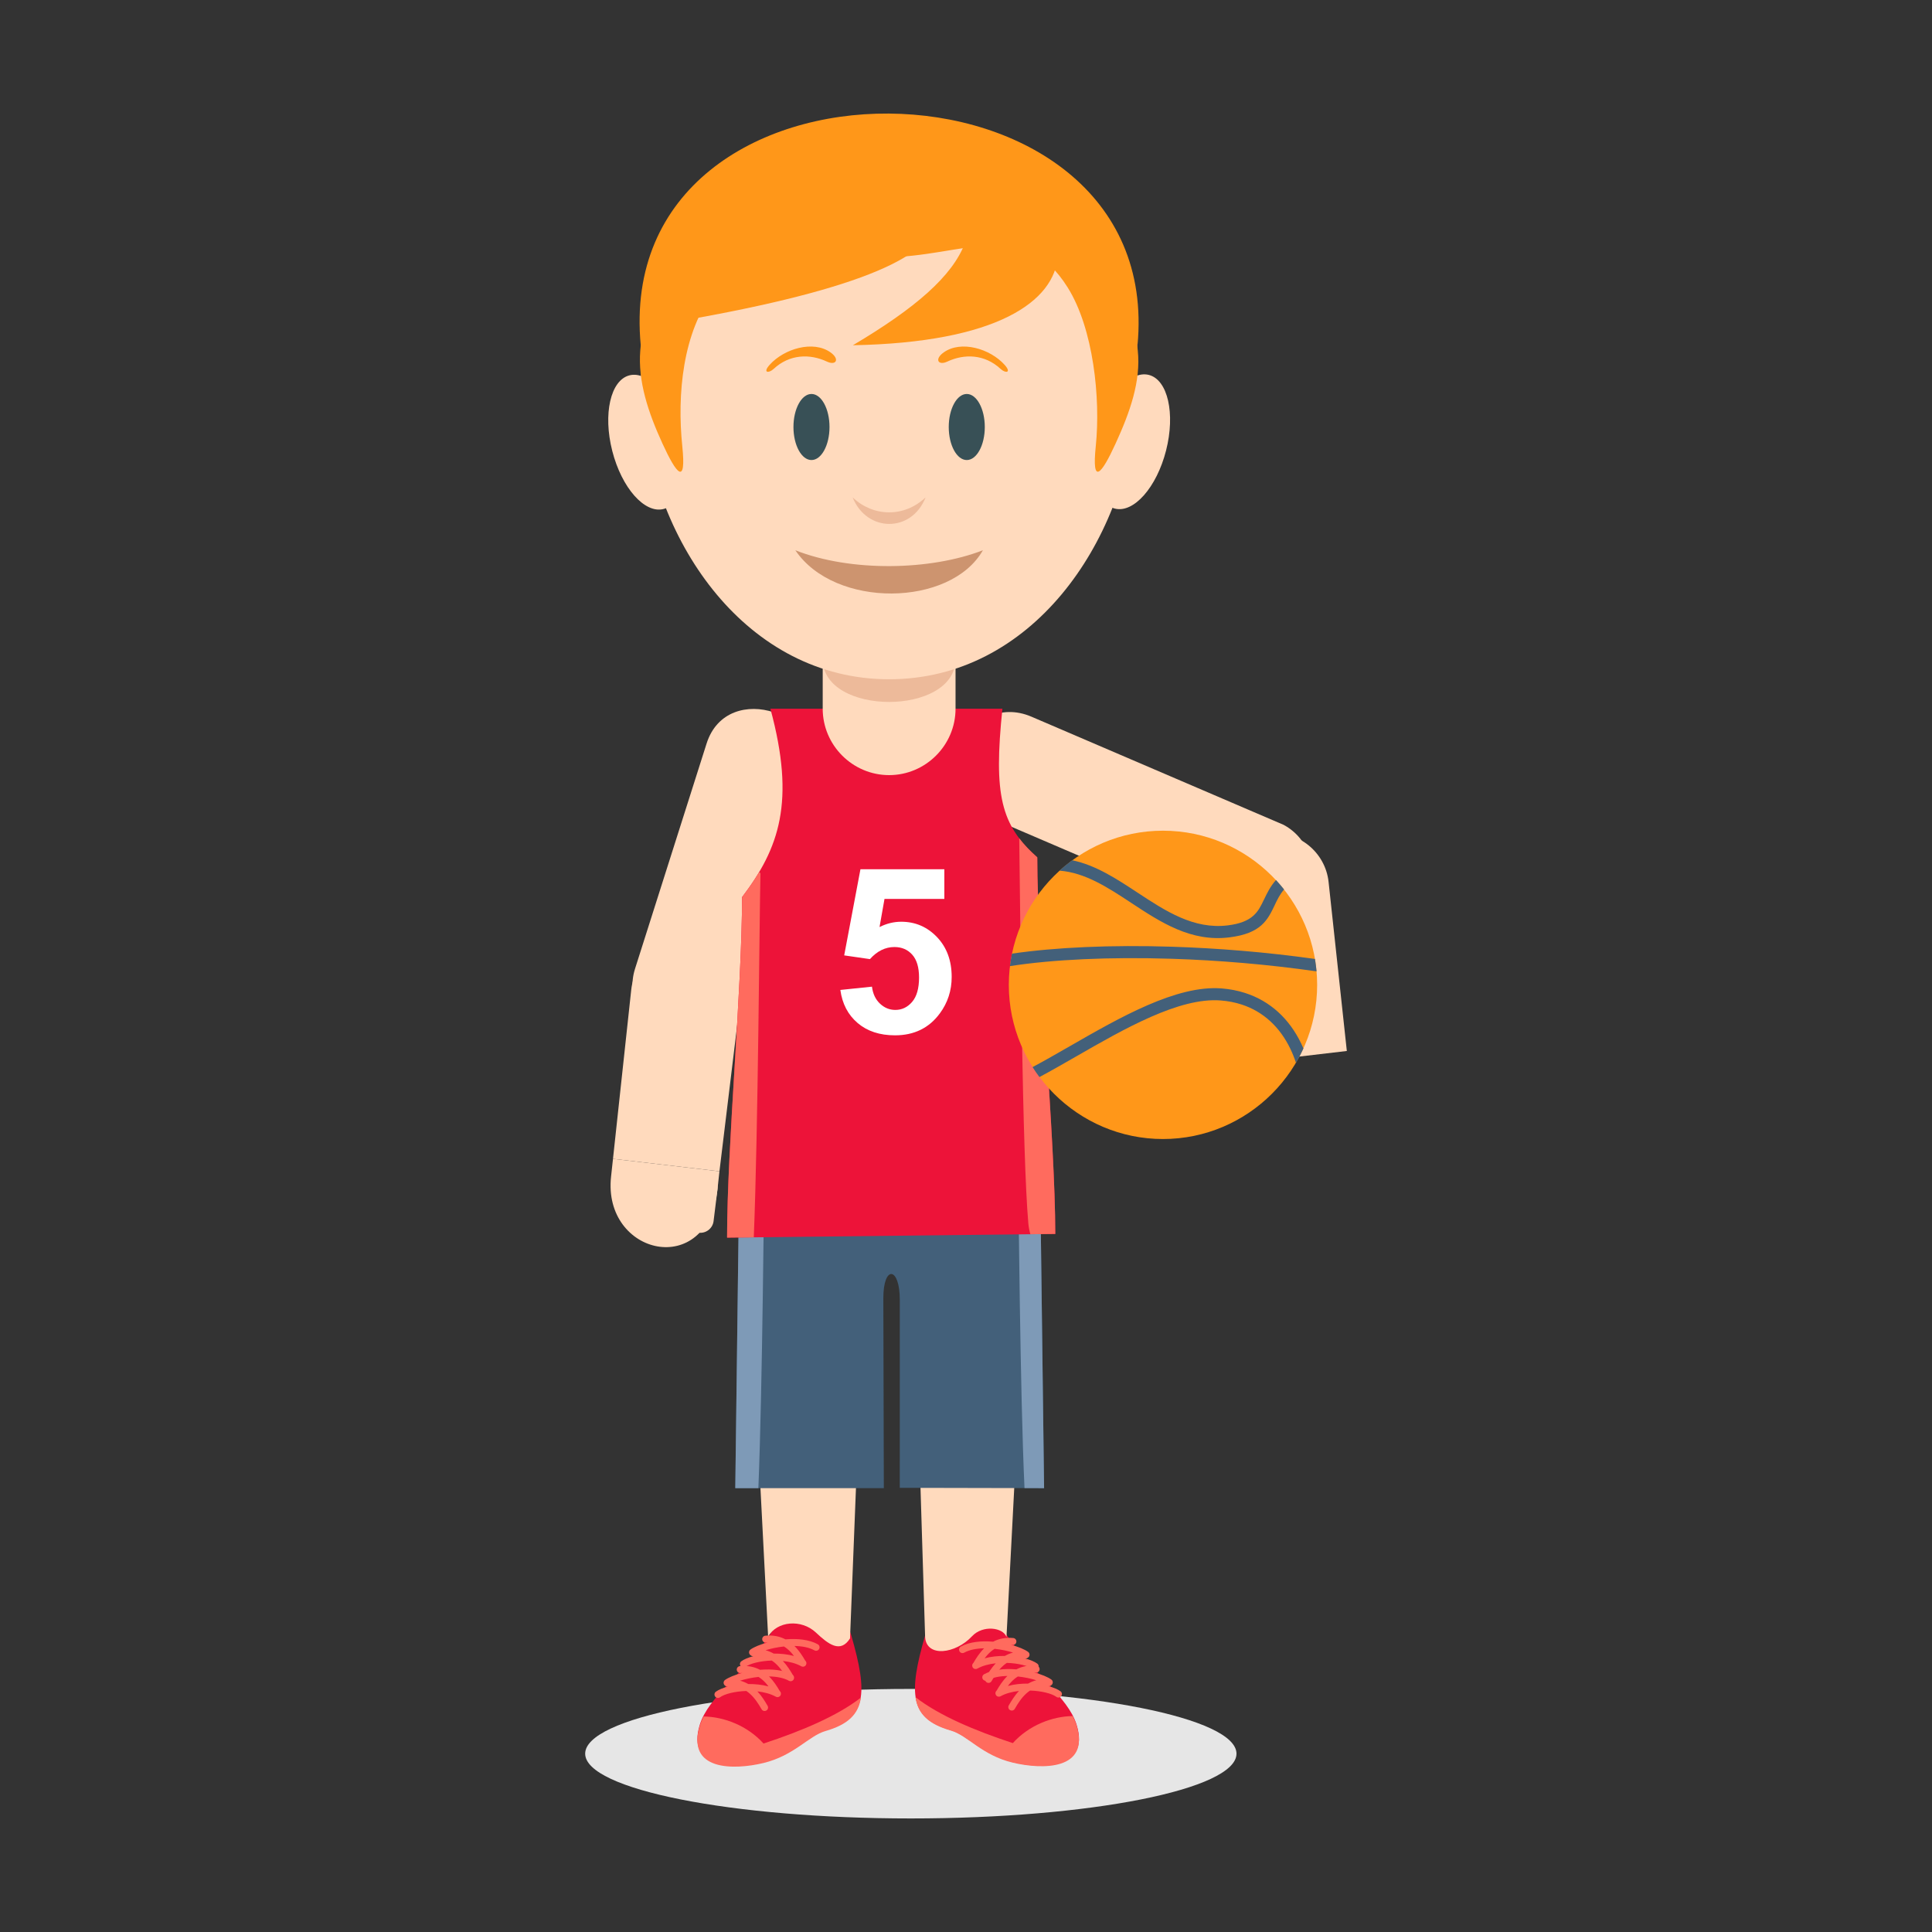 <?xml version="1.0" encoding="utf-8"?>
<!-- Generator: Adobe Illustrator 16.0.0, SVG Export Plug-In . SVG Version: 6.00 Build 0)  -->
<!DOCTYPE svg PUBLIC "-//W3C//DTD SVG 1.1//EN" "http://www.w3.org/Graphics/SVG/1.1/DTD/svg11.dtd">
<svg version="1.1" id="Layer_1" xmlns="http://www.w3.org/2000/svg" xmlns:xlink="http://www.w3.org/1999/xlink" x="0px" y="0px"
	 width="350px" height="350px" viewBox="0 0 350 350" enable-background="new 0 0 350 350" xml:space="preserve">
<rect x="0" y="0" width="350" height="350" fill="#333333" stroke="none"/>
<g>
	<path fill-rule="evenodd" clip-rule="evenodd" fill="#E6E6E6" d="M165.006,329.428c32.494,0,58.996-5.271,58.996-11.733
		c0-6.462-26.502-11.731-58.996-11.731s-58.996,5.27-58.996,11.731C106.01,324.157,132.512,329.428,165.006,329.428z"/>
	<g>
		<path fill-rule="evenodd" clip-rule="evenodd" fill="#ED1339" d="M139.4,296.241c-4.737,7.058-11.048,11.115-12.624,16.206
			c-2.547,8.222,6.617,8.229,12.01,6.682c5.052-1.451,7.827-4.842,10.745-5.684c7.53-2.172,7.724-6.627,4.678-17.204
			C151.162,285.666,143.214,289.641,139.4,296.241z"/>
		<path fill-rule="evenodd" clip-rule="evenodd" fill="#ED1339" d="M182.409,296.241c4.738,7.058,11.049,11.115,12.625,16.206
			c2.595,8.376-7.068,8.121-12.312,6.57c-4.97-1.47-7.551-4.737-10.443-5.572c-7.531-2.172-7.724-6.627-4.677-17.204
			C170.647,285.666,178.596,289.641,182.409,296.241z"/>
		<path fill-rule="evenodd" clip-rule="evenodd" fill="#FF6B5E" d="M127.473,310.957c-0.276,0.537-0.506,1.08-0.678,1.637
			c-2.556,8.249,6.163,8.081,11.504,6.795c5.59-1.344,8.183-4.912,11.252-5.798c4.038-1.164,5.965-2.987,6.415-6.058
			c-4.284,3.334-10.768,6.064-17.641,8.325C135.401,312.619,131.176,311.009,127.473,310.957z"/>
		<path fill="#FF6B5E" d="M130.432,307.481c-0.279,0.204-0.673,0.144-0.878-0.136c-0.204-0.279-0.144-0.673,0.136-0.878
			c0.491-0.361,1.259-0.681,2.186-0.924l-0.015,0.002c-0.183,0.016-0.354-0.048-0.479-0.162c-0.064-0.041-0.124-0.094-0.172-0.16
			c-0.205-0.279-0.145-0.673,0.135-0.878c0.612-0.448,1.744-0.92,3.11-1.282c-0.1,0.003-0.199,0.011-0.303,0.021
			c-0.345,0.03-0.649-0.224-0.681-0.569c-0.031-0.345,0.224-0.649,0.568-0.681c1.467-0.135,2.661,0.15,3.646,0.665l0.095-0.008
			c2.062-0.163,4.191,0.034,5.752,0.896c0.304,0.167,0.415,0.549,0.248,0.854c-0.166,0.304-0.549,0.415-0.853,0.248
			c-0.979-0.54-2.265-0.768-3.617-0.79c0.854,0.841,1.465,1.819,1.944,2.641c0.227,0.189,0.297,0.52,0.149,0.787
			c-0.167,0.304-0.55,0.414-0.854,0.248c-0.956-0.528-2.127-0.83-3.339-0.963c0.81,0.859,1.391,1.823,1.848,2.609
			c0.173,0.301,0.071,0.686-0.229,0.858c-0.301,0.174-0.686,0.071-0.858-0.229c-0.518-0.89-1.206-2.027-2.194-2.876
			c-0.181-0.155-0.373-0.301-0.577-0.436C133.132,306.404,131.257,306.875,130.432,307.481L130.432,307.481z M134.075,304.47
			c0.539,0.142,1.028,0.351,1.476,0.607c1.229-0.011,2.5,0.117,3.67,0.433c-0.335-0.446-0.72-0.881-1.167-1.256
			c-0.2-0.167-0.414-0.323-0.645-0.464C136.198,303.919,135.033,304.17,134.075,304.47z"/>
		<path fill-rule="evenodd" clip-rule="evenodd" fill="#FF6B5E" d="M194.335,310.879c0.276,0.536,0.506,1.079,0.678,1.636
			c2.555,8.249-6.242,8.082-11.583,6.796c-5.589-1.345-8.104-4.913-11.173-5.798c-4.038-1.165-5.965-2.987-6.415-6.058
			c4.285,3.332,10.768,6.064,17.641,8.324C186.405,312.541,190.631,310.93,194.335,310.879z"/>
		<path fill="#FF6B5E" d="M191.375,307.402c0.28,0.205,0.673,0.145,0.879-0.135c0.205-0.281,0.145-0.674-0.136-0.879
			c-0.491-0.36-1.259-0.682-2.186-0.923l0.015,0.001c0.183,0.016,0.354-0.048,0.479-0.161c0.065-0.042,0.123-0.095,0.171-0.161
			c0.206-0.279,0.145-0.673-0.136-0.878c-0.609-0.448-1.743-0.921-3.108-1.282c0.1,0.004,0.2,0.011,0.302,0.021
			c0.345,0.03,0.65-0.224,0.682-0.568c0.03-0.345-0.224-0.65-0.568-0.682c-1.467-0.135-2.661,0.151-3.646,0.666l-0.095-0.008
			c-2.063-0.164-4.191,0.033-5.751,0.894c-0.305,0.168-0.416,0.551-0.249,0.854s0.549,0.415,0.854,0.248
			c0.979-0.54,2.265-0.768,3.617-0.79c-0.855,0.842-1.466,1.819-1.945,2.642c-0.228,0.188-0.297,0.519-0.148,0.786
			c0.166,0.304,0.549,0.415,0.853,0.248c0.956-0.527,2.127-0.83,3.339-0.963c-0.81,0.859-1.391,1.824-1.847,2.61
			c-0.175,0.301-0.072,0.685,0.229,0.858c0.3,0.173,0.684,0.071,0.858-0.229c0.516-0.889,1.205-2.027,2.193-2.875
			c0.181-0.155,0.373-0.302,0.577-0.437C188.676,306.326,190.55,306.797,191.375,307.402L191.375,307.402z M187.732,304.392
			c-0.539,0.142-1.029,0.351-1.476,0.606c-1.229-0.012-2.5,0.117-3.67,0.434c0.335-0.447,0.72-0.882,1.167-1.256
			c0.2-0.168,0.414-0.324,0.644-0.465C185.609,303.841,186.773,304.091,187.732,304.392z"/>
		<path fill-rule="evenodd" clip-rule="evenodd" fill="#FFDABD" d="M134.431,205.109l52.683-0.401l-4.78,91.851
			c-0.592-1.735-4.289-2.24-6.247-0.131c-2.95,3.179-8.236,3.896-8.492,0.164l-2.011-64.915c-0.187-6.042-8.78-6.073-9.021,0
			l-2.573,65.137c-1.749,2.751-3.919,1.06-6.183-1.066c-2.628-2.468-7.052-2.106-8.653,0.749L134.431,205.109z"/>
		<path fill-rule="evenodd" clip-rule="evenodd" fill="#FFDABD" d="M146.901,140.711l-12.961,40.801
			c-1.651,5.197-7.255,8.1-12.452,6.447l0,0c-5.198-1.65-8.1-7.254-6.448-12.452l12.962-40.801
			C131.767,122.854,150.473,129.47,146.901,140.711z"/>
		<g>
			<path fill-rule="evenodd" clip-rule="evenodd" fill="#FFDABD" d="M127.889,212.728L127.889,212.728
				c1.316,0.163,2.26,1.371,2.097,2.688l-0.716,5.805c-0.162,1.316-1.372,2.26-2.688,2.098l0,0
				c-1.315-0.162-2.259-1.372-2.096-2.688l0.716-5.805C125.364,213.509,126.573,212.565,127.889,212.728z"/>
			<path fill-rule="evenodd" clip-rule="evenodd" fill="#FFDABD" d="M129.985,215.415l0.349-3.221l-19.285-2.261l-0.349,3.221
				C109.146,227.386,128.208,231.878,129.985,215.415z"/>
		</g>
		<path fill-rule="evenodd" clip-rule="evenodd" fill="#FFDABD" d="M130.334,212.194l3.736-30.758
			c0.657-5.413-3.371-10.337-8.794-10.922l0,0c-5.423-0.586-10.337,3.371-10.922,8.793l-3.306,30.626L130.334,212.194z"/>
		<path fill-rule="evenodd" clip-rule="evenodd" fill="#FFDABD" d="M177.524,147.329l45.655,19.581
			c5.01,2.149,10.848,0.737,13.417-4.073l0,0c2.569-4.81,0.737-10.848-4.073-13.417l-45.654-19.581
			C175.438,124.936,166.685,142.68,177.524,147.329z"/>
		<path fill-rule="evenodd" clip-rule="evenodd" fill="#FFDABD" d="M224.705,192.657l-3.737-30.758
			c-0.658-5.412,3.372-10.337,8.794-10.922l0,0c5.422-0.586,10.338,3.372,10.923,8.794l3.306,30.625L224.705,192.657z"/>
		<path fill-rule="evenodd" clip-rule="evenodd" fill="#43607A" d="M134.022,205.109h54.306l0.817,64.482l-26.142-0.057
			l0.004-34.055c0.001-6.047-2.997-6.335-2.981-0.253l0.088,34.364h-26.91L134.022,205.109z"/>
		<path fill-rule="evenodd" clip-rule="evenodd" fill="#7E9AB7" d="M134.022,205.109h4.554c-0.198,11.414-0.43,45.67-1.189,64.482
			h-4.183L134.022,205.109z"/>
		<path fill-rule="evenodd" clip-rule="evenodd" fill="#7E9AB7" d="M184.342,205.109h3.986l0.817,64.482l-3.547-0.007
			C184.806,252.521,184.544,218.961,184.342,205.109z"/>
		<path fill-rule="evenodd" clip-rule="evenodd" fill="#ED1339" d="M139.562,128.386h42.035c-1.621,15.646-0.282,21.072,6.315,26.93
			c0,17.186,3.261,51.038,3.261,68.224l-59.456,0.668c0-16.625,2.714-45.06,2.714-61.685
			C141.157,153.667,144.144,145.261,139.562,128.386z"/>
		<path fill-rule="evenodd" clip-rule="evenodd" fill="#FF6B5E" d="M184.643,151.867c0.902,1.186,1.986,2.309,3.27,3.449
			c0,17.186,3.261,51.038,3.261,68.224l-4.513,0.051c-0.185-0.643-0.311-1.305-0.371-1.986
			C185.2,209.195,184.873,168.811,184.643,151.867z"/>
		<path fill-rule="evenodd" clip-rule="evenodd" fill="#FFDABD" d="M161.073,88.783L161.073,88.783
			c6.618,0,12.033,5.416,12.033,12.033v27.57c0,6.618-5.415,12.034-12.033,12.034l0,0c-6.618,0-12.032-5.416-12.032-12.034v-27.57
			C149.041,94.199,154.455,88.783,161.073,88.783z"/>
		<g>
			<path fill-rule="evenodd" clip-rule="evenodd" fill="#FF9719" d="M210.684,206.345c15.383,0,27.93-12.546,27.93-27.929
				c0-15.383-12.547-27.928-27.93-27.928c-15.382,0-27.928,12.545-27.928,27.928C182.756,193.799,195.302,206.345,210.684,206.345z"
				/>
			<g>
				<path fill="#43607A" d="M194.239,155.842c4.282,0.89,8.061,3.377,11.865,5.882c5.045,3.32,10.142,6.675,16.322,5.916
					c4.59-0.564,5.514-2.496,6.532-4.631h0.005c0.568-1.189,1.161-2.43,2.193-3.587c0.511,0.551,1,1.12,1.466,1.71
					c-0.78,0.917-1.244,1.886-1.689,2.817l0.005,0.002c-1.294,2.706-2.462,5.155-8.247,5.865
					c-6.964,0.854-12.402-2.724-17.785-6.269c-4.173-2.747-8.312-5.471-12.983-5.821C192.66,157.059,193.435,156.43,194.239,155.842
					z"/>
				<path fill="#43607A" d="M183.329,172.761c7.843-1.149,17.983-1.608,29.039-1.253c8.287,0.265,17.099,0.985,25.85,2.215
					c0.125,0.739,0.221,1.489,0.287,2.248c-8.864-1.269-17.807-2.011-26.205-2.279c-11.283-0.362-21.565,0.124-29.338,1.327
					C183.054,174.257,183.176,173.503,183.329,172.761z"/>
				<path fill="#43607A" d="M187.059,193.314c2.114-1.123,4.385-2.428,6.738-3.78c9.083-5.217,19.343-11.111,27.5-10.474
					c1.509,0.117,2.932,0.397,4.262,0.825c4.591,1.478,8.019,4.702,10.165,9.155c0.142,0.293,0.278,0.593,0.408,0.897
					c-0.406,0.895-0.858,1.764-1.353,2.604c-0.295-0.895-0.638-1.746-1.025-2.552c-1.888-3.914-4.877-6.741-8.862-8.024
					c-1.161-0.373-2.415-0.618-3.758-0.723c-7.502-0.586-17.446,5.126-26.25,10.184c-2.283,1.312-4.493,2.58-6.582,3.694
					C187.863,194.537,187.45,193.935,187.059,193.314z"/>
			</g>
		</g>
		<path fill-rule="evenodd" clip-rule="evenodd" fill="#BA7863" d="M161.073,21.78c-67.898,0-51.538,89.998,0,89.998
			S228.972,21.78,161.073,21.78z"/>
		<path fill-rule="evenodd" clip-rule="evenodd" fill="#EDBA9A" d="M173.106,119.414L173.106,119.414
			c0,10.335-24.065,10.335-24.065,0l0,0C149.041,109.08,173.106,109.08,173.106,119.414z"/>
		<path fill-rule="evenodd" clip-rule="evenodd" fill="#FFDABD" d="M161.073,24.644c-67.802,0-51.466,98.411,0,98.411
			C212.538,123.055,228.875,24.644,161.073,24.644z"/>
		
			<ellipse transform="matrix(-0.247 -0.969 0.969 -0.247 68.431 213.315)" fill-rule="evenodd" clip-rule="evenodd" fill="#FFDABD" cx="117.059" cy="80.081" rx="12.494" ry="6.399"/>
		
			<ellipse transform="matrix(0.247 -0.969 0.969 0.247 76.78 259.013)" fill-rule="evenodd" clip-rule="evenodd" fill="#FFDABD" cx="205.124" cy="80.081" rx="12.494" ry="6.4"/>
		<g>
			<path fill-rule="evenodd" clip-rule="evenodd" fill="#385056" d="M175.14,83.341c1.798,0,3.265-2.688,3.265-5.984
				c0-3.296-1.467-5.985-3.265-5.985c-1.8,0-3.266,2.688-3.266,5.985C171.874,80.654,173.34,83.341,175.14,83.341z"/>
			<path fill-rule="evenodd" clip-rule="evenodd" fill="#385056" d="M147.007,83.341c1.798,0,3.266-2.688,3.266-5.984
				c0-3.296-1.468-5.985-3.266-5.985s-3.266,2.688-3.266,5.985C143.741,80.654,145.209,83.341,147.007,83.341z"/>
		</g>
		<path fill-rule="evenodd" clip-rule="evenodd" fill="#EDBA9A" d="M167.678,90.109c-2.535,6.463-10.675,6.35-13.21,0
			C158.18,93.64,163.765,93.804,167.678,90.109z"/>
		<path fill-rule="evenodd" clip-rule="evenodd" fill="#FF9719" d="M123.603,80.837c0.744,7.2-1.007,5.162-3.593-0.485
			c-2.585-5.645-4.47-11.277-4.018-16.853c4.361-53.833,84.402-54.493,90.128,0c0.585,5.564-1.433,11.208-4.018,16.853
			c-2.585,5.646-4.337,7.684-3.593,0.485c0.902-8.74-0.443-21.321-5.067-28.724c-8.183-13.101-18.861-5.499-33.338-5.499
			s-21.263-5.908-30.715,6.185C123.66,60.128,122.638,71.504,123.603,80.837z"/>
		<path fill-rule="evenodd" clip-rule="evenodd" fill="#FF9719" d="M116.077,62.551c-5.388-56.65,95.253-55.29,89.992,0
			C194.411,28.761,127.734,28.761,116.077,62.551z"/>
		<path fill-rule="evenodd" clip-rule="evenodd" fill="#CD946F" d="M178.061,99.685c-5.857,10.304-26.853,10.586-33.975,0
			C154.115,103.646,168.553,103.374,178.061,99.685z"/>
		<path fill-rule="evenodd" clip-rule="evenodd" fill="#FF9719" d="M154.509,62.544c22.707-13.466,26.624-23.091,14.313-38.173
			C196.703,32.823,206.602,61.58,154.509,62.544z"/>
		<path fill-rule="evenodd" clip-rule="evenodd" fill="#FF9719" d="M122.74,58.231c12.03-13.466,18.466-19.302,19.25-33.166
			C171.316,32.489,191.498,46.397,122.74,58.231z"/>
		<path fill="#FF6B5E" d="M187.166,302.39c0.279,0.205,0.672,0.145,0.877-0.136c0.205-0.279,0.145-0.673-0.135-0.877
			c-0.492-0.36-1.26-0.682-2.186-0.924l0.014,0.001c0.183,0.017,0.354-0.047,0.479-0.161c0.065-0.041,0.124-0.095,0.172-0.161
			c0.205-0.279,0.145-0.673-0.135-0.877c-0.611-0.448-1.744-0.921-3.11-1.283c0.1,0.005,0.2,0.012,0.303,0.021
			c0.345,0.03,0.65-0.224,0.681-0.568c0.031-0.345-0.223-0.65-0.568-0.682c-1.467-0.135-2.661,0.15-3.646,0.666l-0.094-0.009
			c-2.063-0.164-4.191,0.033-5.752,0.895c-0.305,0.167-0.416,0.55-0.249,0.854c0.167,0.305,0.55,0.415,0.854,0.248
			c0.979-0.539,2.265-0.767,3.617-0.789c-0.855,0.841-1.466,1.818-1.945,2.642c-0.227,0.188-0.296,0.518-0.148,0.785
			c0.166,0.305,0.549,0.416,0.854,0.249c0.956-0.528,2.126-0.831,3.338-0.963c-0.809,0.858-1.391,1.824-1.847,2.609
			c-0.174,0.3-0.071,0.685,0.229,0.858c0.301,0.174,0.685,0.071,0.858-0.229c0.516-0.889,1.205-2.027,2.193-2.875
			c0.181-0.155,0.373-0.302,0.578-0.436C184.465,301.314,186.34,301.784,187.166,302.39L187.166,302.39z M183.522,299.379
			c-0.54,0.143-1.029,0.351-1.477,0.607c-1.229-0.012-2.5,0.118-3.67,0.433c0.335-0.447,0.72-0.882,1.167-1.256
			c0.2-0.168,0.414-0.323,0.645-0.465C181.398,298.828,182.563,299.079,183.522,299.379z"/>
		<path fill="#FF6B5E" d="M135.044,301.967c-0.279,0.205-0.673,0.145-0.878-0.136c-0.205-0.279-0.145-0.672,0.136-0.878
			c0.49-0.359,1.257-0.68,2.186-0.923l-0.016,0.002c-0.183,0.016-0.354-0.047-0.479-0.162c-0.065-0.041-0.123-0.095-0.172-0.161
			c-0.205-0.279-0.144-0.672,0.136-0.877c0.611-0.448,1.744-0.921,3.109-1.283c-0.099,0.004-0.2,0.012-0.302,0.021
			c-0.345,0.032-0.651-0.224-0.682-0.568c-0.031-0.344,0.224-0.649,0.568-0.681c1.468-0.135,2.661,0.15,3.646,0.665l0.095-0.008
			c2.063-0.163,4.192,0.033,5.753,0.896c0.304,0.166,0.415,0.549,0.248,0.853c-0.168,0.305-0.55,0.416-0.854,0.249
			c-0.978-0.541-2.264-0.768-3.617-0.79c0.855,0.841,1.466,1.818,1.945,2.642c0.228,0.188,0.296,0.518,0.149,0.785
			c-0.167,0.305-0.55,0.415-0.854,0.249c-0.956-0.528-2.126-0.83-3.338-0.962c0.808,0.857,1.391,1.823,1.847,2.608
			c0.174,0.301,0.071,0.685-0.229,0.858c-0.299,0.174-0.684,0.071-0.857-0.229c-0.517-0.89-1.206-2.028-2.193-2.876
			c-0.182-0.155-0.374-0.302-0.578-0.436C137.743,300.891,135.869,301.361,135.044,301.967L135.044,301.967z M138.688,298.956
			c0.538,0.142,1.028,0.351,1.475,0.606c1.229-0.01,2.501,0.119,3.67,0.434c-0.335-0.446-0.72-0.882-1.167-1.256
			c-0.201-0.167-0.414-0.323-0.644-0.465C140.81,298.405,139.646,298.656,138.688,298.956z"/>
		<g>
			<path fill="#FFFFFF" d="M152.238,179.337l5.727-0.594c0.164,1.296,0.647,2.322,1.453,3.078c0.804,0.758,1.731,1.136,2.781,1.136
				c1.2,0,2.216-0.487,3.048-1.463c0.832-0.975,1.248-2.443,1.248-4.408c0-1.841-0.412-3.221-1.237-4.142
				c-0.825-0.92-1.899-1.381-3.223-1.381c-1.649,0-3.129,0.729-4.438,2.189l-4.663-0.676l2.945-15.606h15.197v5.379h-10.841
				l-0.899,5.093c1.282-0.641,2.591-0.962,3.927-0.962c2.55,0,4.712,0.928,6.484,2.782c1.772,1.855,2.659,4.262,2.659,7.221
				c0,2.469-0.716,4.67-2.147,6.606c-1.951,2.646-4.657,3.969-8.12,3.969c-2.769,0-5.025-0.743-6.771-2.229
				C153.622,183.844,152.578,181.846,152.238,179.337z"/>
		</g>
		<path fill-rule="evenodd" clip-rule="evenodd" fill="#FF6B5E" d="M136.557,224.154l-4.84,0.054c0-16.625,2.714-45.06,2.714-61.685
			c1.151-1.515,2.192-3.017,3.104-4.55c0.078,0.083,0.153,0.15,0.232,0.24C137.559,166.969,137.351,204.008,136.557,224.154z"/>
		<path fill-rule="evenodd" clip-rule="evenodd" fill="#FF9719" d="M150.453,63.836c-3.138-2.226-8.384-0.68-11.021,2.251
			c-1.321,1.469-0.18,1.583,0.716,0.749c2.892-2.694,6.579-2.779,9.667-1.328C151.452,66.277,152.197,65.073,150.453,63.836z"/>
		<path fill-rule="evenodd" clip-rule="evenodd" fill="#FF9719" d="M170.966,63.836c3.139-2.226,8.384-0.68,11.022,2.251
			c1.321,1.469,0.18,1.583-0.716,0.749c-2.893-2.694-6.579-2.778-9.667-1.328C169.968,66.277,169.223,65.073,170.966,63.836z"/>
	</g>
</g>
</svg>
